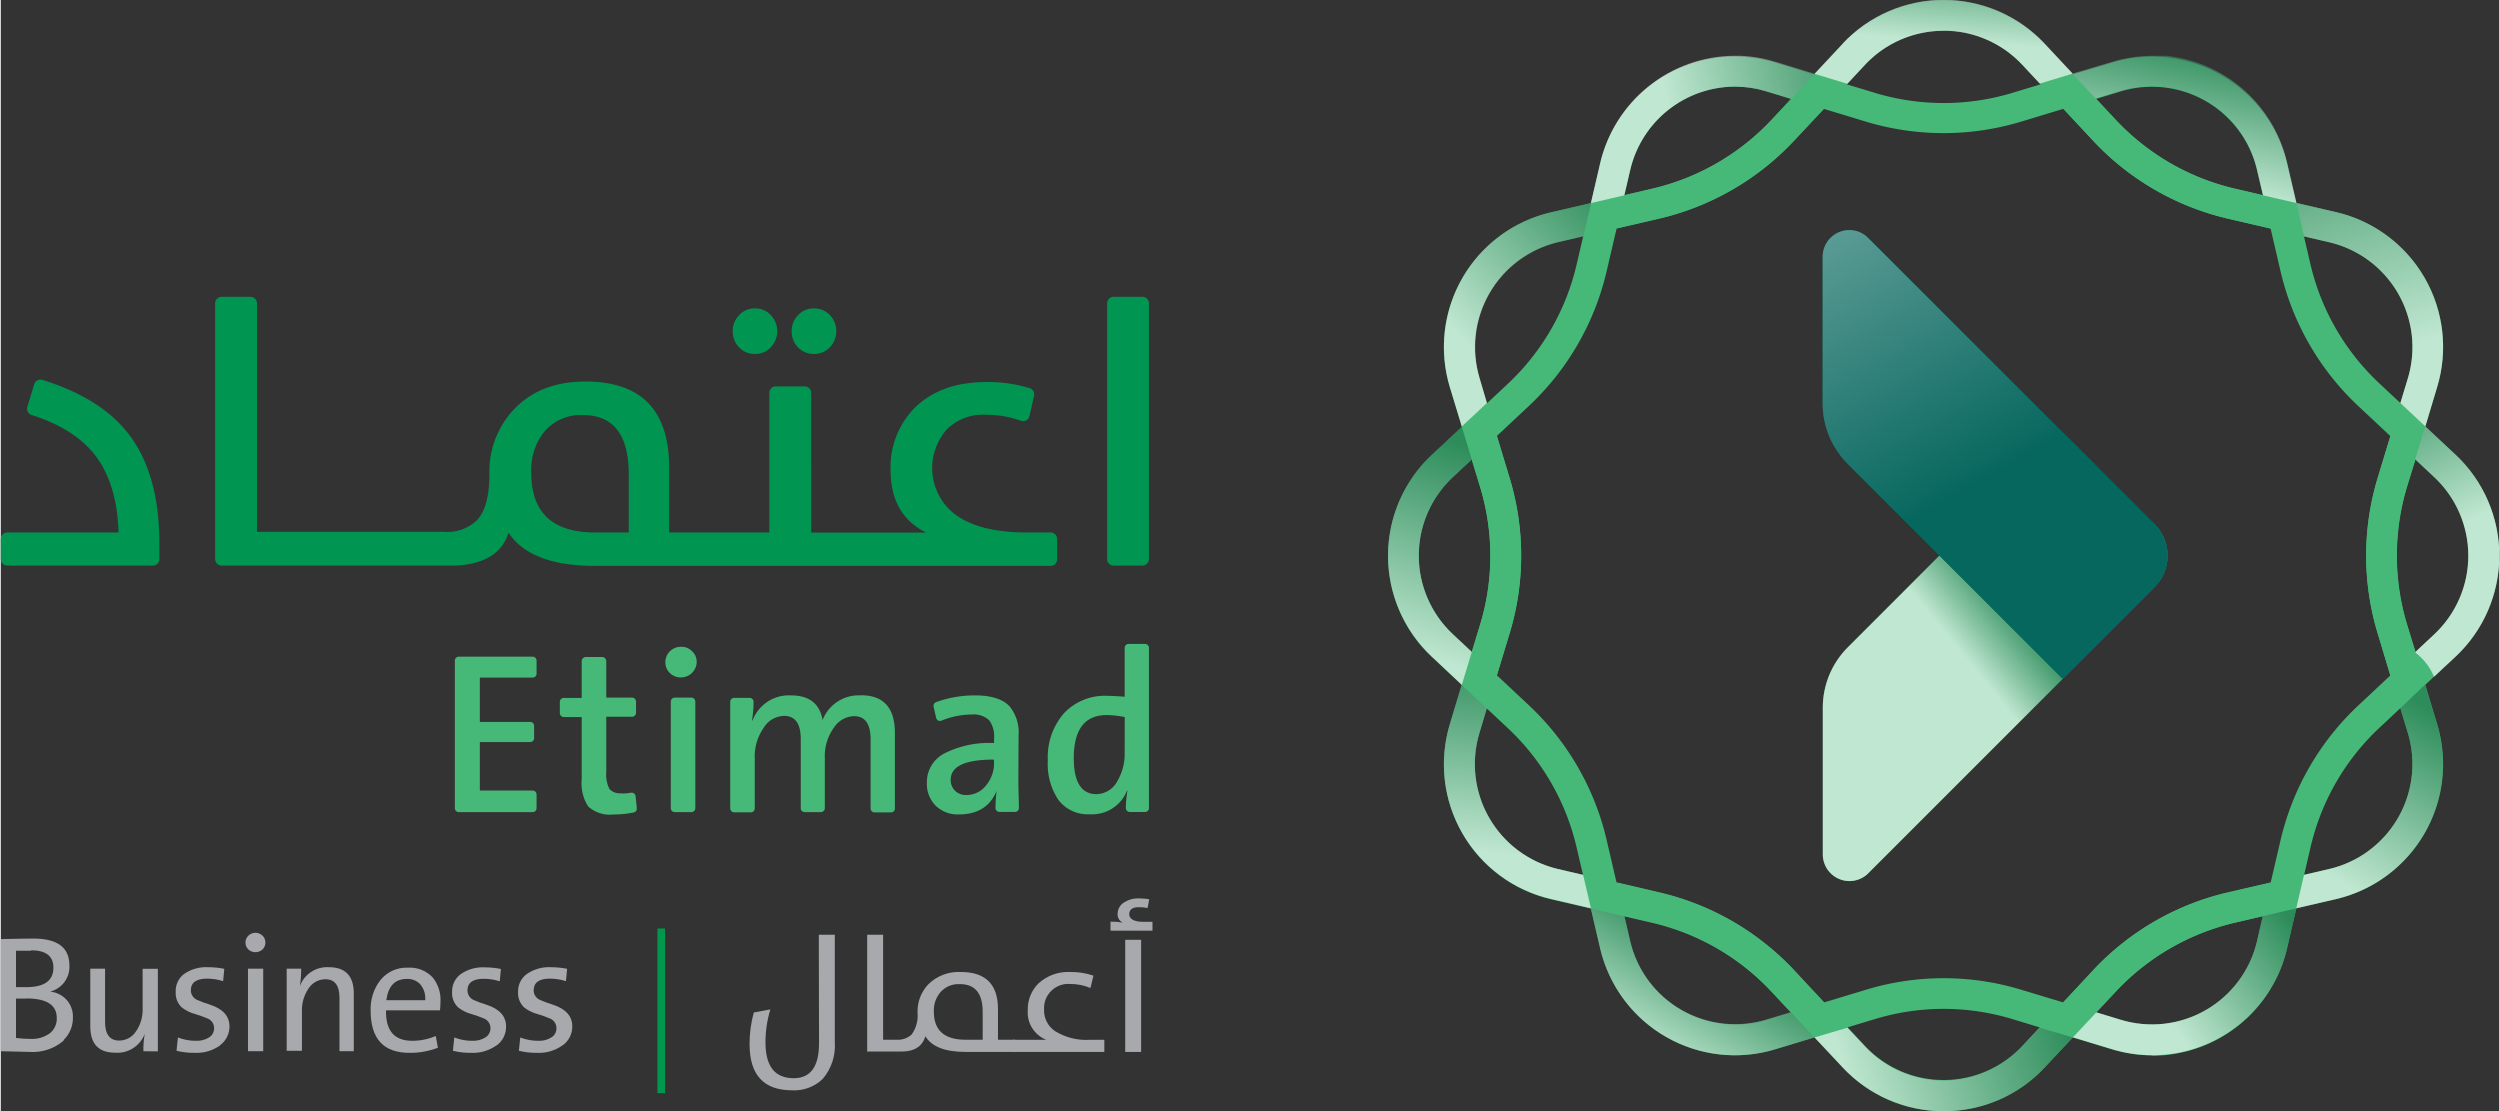 <svg xmlns='http://www.w3.org/2000/svg' xmlns:xlink='http://www.w3.org/1999/xlink' width='125.986' height='56'
     viewBox='0 0 347.64 154.62'>
  <rect x="0" y="0" width="347.64" height="154.62" fill="#333333" stroke="none"/>
  <defs>
    <clipPath id='b'>
      <path fill='none' d='M0 0h347.64v154.62H0z' />
    </clipPath>
    <clipPath id='c'>
      <path fill='none' d='M220.66 7.76h34.27v23.01h-34.27z' />
    </clipPath>
    <clipPath id='d'>
      <path fill='none'
            d='M241.15 7.76a19.33 19.33 0 0 0-18.6 14.9l-1.88 8.1c1.52-.42 3.08-.76 4.65-1.07l1.41-6.06a15 15 0 0 1 14.54-11.58 15 15 0 0 1 4.38.65l5.85 1.78a27.26 27.26 0 0 1 3.44-3.44l-8-2.44a19.17 19.17 0 0 0-5.52-.85Z' />
    </clipPath>
    <clipPath id='e'>
      <path fill='none' d='M287.03 7.76h32.69v21.8h-32.69z' />
    </clipPath>
    <clipPath id='f'>
      <path fill='none'
            d='M299.26 7.76a19.57 19.57 0 0 0-5.49.85l-6.74 2a34.63 34.63 0 0 1 1.52 4l6.46-2a15 15 0 0 1 18.92 10.93l1.24 5.29a38.32 38.32 0 0 1 4.55.64l-1.61-6.91a19.31 19.31 0 0 0-18.56-14.9Z' />
    </clipPath>
    <clipPath id='h'>
      <path fill='none' d='M193.02 57.3h13.75v39.71h-13.75z' />
    </clipPath>
    <clipPath id='i'>
      <path fill='none'
            d='M199.12 63.25a19.26 19.26 0 0 0 0 28.11l6 5.65a25.45 25.45 0 0 1 1.46-4.51l-4.56-4.27a15 15 0 0 1 0-21.85l4.76-4.38c-.49-1.54-.94-3.09-1.3-4.66Z' />
    </clipPath>
    <clipPath id='k'>
      <path fill='none' d='M334.36 57.72h13.28v36.43h-13.28z' />
    </clipPath>
    <clipPath id='l'>
      <path fill='none'
            d='m334.36 62.4 4.25 4a15 15 0 0 1 0 21.85l-2.69 2.52a8 8 0 0 1 2.65 3.4l3-2.79a19.26 19.26 0 0 0 0-28.11l-5.92-5.53a45.19 45.19 0 0 1-1.27 4.68' />
    </clipPath>
    <clipPath id='n'>
      <path fill='none' d='M220.82 124.5h33.5v22.35h-33.5z' />
    </clipPath>
    <clipPath id='o'>
      <path fill='none'
            d='m225.21 124.5-1.23.07a22.23 22.23 0 0 1-3.16 0l1.73 7.42A19.26 19.26 0 0 0 246.9 146l7.42-2.26a18.27 18.27 0 0 1-1.13-1.77 6.75 6.75 0 0 1-1.3-2l-6.24 1.89A15 15 0 0 1 226.73 131l-1.51-6.48Z' />
    </clipPath>
    <clipPath id='q'>
      <path fill='none' d='M285.96 125.76h33.59v21.1h-33.59z' />
    </clipPath>
    <clipPath id='r'>
      <path fill='none'
            d='m315 126.22-1.07 4.78A15 15 0 0 1 295 141.9l-6.54-2a35.54 35.54 0 0 0-2.5 3.72l7.8 2.37a19.7 19.7 0 0 0 5.45.84h.36A19.28 19.28 0 0 0 318.11 132l1.44-6.19c-1.51.19-3 .33-4.51.46' />
    </clipPath>
    <clipPath id='t'>
      <path fill='none' d='M319.41 95.27h20.46v31.11h-20.46z' />
    </clipPath>
    <clipPath id='u'>
      <path fill='none'
            d='m333.88 98.54 1.05 3.45A15 15 0 0 1 324 120.91l-3.52.82-1.08 4.65 5.57-1.29a19.27 19.27 0 0 0 14-24.35l-1.66-5.47Z' />
    </clipPath>
    <clipPath id='w'>
      <path fill='none' d='M200.79 95.27h20.46v31.11h-20.46z' />
    </clipPath>
    <clipPath id='x'>
      <path fill='none'
            d='M201.63 100.74a19.26 19.26 0 0 0 14.06 24.35l5.57 1.29-1.09-4.65-3.51-.82A15 15 0 0 1 205.74 102l1-3.45-3.49-3.27Z' />
    </clipPath>
    <clipPath id='z'>
      <path fill='none' d='M252.37 142.96h35.92v11.66h-35.92z' />
    </clipPath>
    <clipPath id='A'>
      <path fill='none'
            d='m252.37 144.35 3.91 4.17a19.26 19.26 0 0 0 28.11 0l3.9-4.17-4.57-1.35-2.46 2.63a15 15 0 0 1-21.85 0l-2.47-2.63Z' />
    </clipPath>
    <clipPath id='C'>
      <path fill='none' d='M252.37 0h35.92v11.66h-35.92z' />
    </clipPath>
    <clipPath id='D'>
      <path fill='none'
            d='m256.28 6.09-3.91 4.18 4.57 1.39L259.41 9a15 15 0 0 1 21.85 0l2.46 2.63 4.57-1.39-3.9-4.18a19.26 19.26 0 0 0-28.11 0' />
    </clipPath>
    <clipPath id='F'>
      <path fill='none' d='M200.79 28.23h20.46v31.11h-20.46z' />
    </clipPath>
    <clipPath id='G'>
      <path fill='none'
            d='M215.69 29.53a19.25 19.25 0 0 0-14.06 24.34l1.66 5.47 3.49-3.26-1-3.45a15 15 0 0 1 10.92-18.92l3.51-.82 1.09-4.66Z' />
    </clipPath>
    <clipPath id='I'>
      <path fill='none' d='M319.41 28.23h20.46v31.11h-20.46z' />
    </clipPath>
    <clipPath id='J'>
      <path fill='none'
            d='m319.41 28.23 1.08 4.66 3.52.82a15 15 0 0 1 10.92 18.92l-1.05 3.45 3.49 3.26 1.63-5.47a19.26 19.26 0 0 0-14-24.34Z' />
    </clipPath>
    <clipPath id='L'>
      <path fill='none' d='M253.5 60.16h47.98v62.44H253.5z' />
    </clipPath>
    <clipPath id='M'>
      <path fill='none'
            d='M257 90.07a11.88 11.88 0 0 0-3.48 8.4v20.42a3.71 3.71 0 0 0 6.33 2.62l39.85-39.85a6.11 6.11 0 0 0 1.8-4.28v-.15a6.09 6.09 0 0 0-1.8-4.27l-12.81-12.79Z' />
    </clipPath>
    <clipPath id='O'>
      <path fill='none'
            d='M253.5 35.73v20.41a11.88 11.88 0 0 0 3.48 8.4l29.91 29.91 12.79-12.79a6.14 6.14 0 0 0 0-8.7l-39.85-39.85a3.6 3.6 0 0 0-2.59-1.1 3.71 3.71 0 0 0-3.74 3.72' />
    </clipPath>
    <linearGradient id='a' x1='-1372.1' x2='-1371.1' y1='1353.07' y2='1353.07'
                    gradientTransform='matrix(28.34 0 0 -28.34 39118.6 38370.72)' gradientUnits='userSpaceOnUse'>
      <stop offset='0' stop-color='#fff' />
      <stop offset='1' stop-color='#1f754a' />
    </linearGradient>
    <linearGradient xlink:href='#a' id='g' x1='-1354.82' x2='-1353.82' y1='1350.55' y2='1350.55'
                    gradientTransform='matrix(19.4 0 0 -19.4 26580.43 26214.96)' />
    <linearGradient xlink:href='#a' id='j' x1='-1360.9' x2='-1359.9' y1='1347.82' y2='1347.82'
                    gradientTransform='matrix(29.97 0 0 -29.97 40972.22 40476.34)' />
    <linearGradient xlink:href='#a' id='m' x1='-1355.57' x2='-1354.57' y1='1339.25' y2='1339.25'
                    gradientTransform='matrix(0 -24.12 -24.12 0 32650.24 -32622.47)' />
    <linearGradient xlink:href='#a' id='p' x1='-1358.11' x2='-1357.11' y1='1355.8' y2='1355.8'
                    gradientTransform='matrix(18.3 0 0 -18.3 25077.5 24946.07)' />
    <linearGradient xlink:href='#a' id='s' x1='-1365.82' x2='-1364.82' y1='1356.36' y2='1356.36'
                    gradientTransform='matrix(21.95 0 0 -21.95 30278.17 29915.14)' />
    <linearGradient xlink:href='#a' id='v' x1='-1362.08' x2='-1361.08' y1='1350.88' y2='1350.88'
                    gradientTransform='matrix(27.17 0 0 -27.17 37325.6 36813.03)' />
    <linearGradient xlink:href='#a' id='y' x1='-1358.64' x2='-1357.64' y1='1346.19' y2='1346.19'
                    gradientTransform='matrix(27.47 0 0 -27.47 37523.99 37094.86)' />
    <linearGradient xlink:href='#a' id='B' x1='-1370.97' x2='-1369.97' y1='1351.69' y2='1351.69'
                    gradientTransform='matrix(32.05 0 0 -32.05 44196.84 43470.74)' />
    <linearGradient xlink:href='#a' id='E' x1='-1346.08' x2='-1345.08' y1='1351.52' y2='1351.52'
                    gradientTransform='matrix(13.48 0 0 -13.48 18415.48 18228.87)' />
    <linearGradient xlink:href='#a' id='H' x1='-1365.1' x2='-1364.1' y1='1351.54' y2='1351.54'
                    gradientTransform='matrix(29.22 0 0 -29.22 40091.54 39536.49)' />
    <linearGradient xlink:href='#a' id='K' x1='-1361.4' x2='-1360.4' y1='1340.94' y2='1340.94'
                    gradientTransform='matrix(0 -39.64 -39.64 0 53490.98 -53916.19)' />
    <linearGradient id='N' x1='-1362.98' x2='-1361.98' y1='1362.29' y2='1362.29'
                    gradientTransform='matrix(15.52 0 0 -15.52 21427.91 21235.59)' gradientUnits='userSpaceOnUse'>
      <stop offset='0' stop-color='#fff' />
      <stop offset='.66' stop-color='#1f754a' />
      <stop offset='1' stop-color='#1f754a' />
    </linearGradient>
    <linearGradient id='P' x1='-1373.53' x2='-1372.53' y1='1341.01' y2='1341.01'
                    gradientTransform='matrix(0 117.75 117.75 0 -157624.66 161682.52)' gradientUnits='userSpaceOnUse'>
      <stop offset='0' stop-color='#fff' />
      <stop offset='1' stop-color='#06675e' />
    </linearGradient>
  </defs>
  <g data-name='Layer 1' style='isolation:isolate'>
    <g clip-path='url(#b)'>
      <path fill='#46b978'
            d='M299.4 146.85a19.5 19.5 0 0 1-5.63-.84l-13.83-4.2a32.92 32.92 0 0 0-19.21 0L246.9 146a19.26 19.26 0 0 1-24.35-14l-3.28-14.07a33 33 0 0 0-9.6-16.64l-10.55-9.88a19.26 19.26 0 0 1 0-28.11l10.55-9.87a33 33 0 0 0 9.6-16.64l3.28-14.08a19.27 19.27 0 0 1 24.35-14l13.83 4.2a33.08 33.08 0 0 0 19.21 0l13.83-4.2a19.25 19.25 0 0 1 24.34 14.05l3.28 14.08A33 33 0 0 0 331 53.38l10.54 9.87a19.24 19.24 0 0 1 0 28.11L331 101.24a32.92 32.92 0 0 0-9.61 16.64L318.11 132a19.27 19.27 0 0 1-18.71 14.9M241.27 12.06a15 15 0 0 0-14.54 11.58l-3.28 14.07a37.25 37.25 0 0 1-10.85 18.8l-10.55 9.88a14.95 14.95 0 0 0 0 21.84l10.55 9.88a37.26 37.26 0 0 1 10.85 18.79l3.28 14.1a15 15 0 0 0 18.92 10.92l13.83-4.19a37.14 37.14 0 0 1 21.7 0L295 141.9a15 15 0 0 0 18.93-10.9l3.28-14.08a37.33 37.33 0 0 1 10.85-18.79l10.55-9.88a14.95 14.95 0 0 0 0-21.84l-10.55-9.88a37.32 37.32 0 0 1-10.85-18.8l-3.28-14.07A15 15 0 0 0 295 12.71l-13.83 4.2a37.31 37.31 0 0 1-21.7 0l-13.83-4.2a15 15 0 0 0-4.38-.65' />
      <g clip-path='url(#c)' opacity='.66' style='mix-blend-mode:multiply'>
        <g clip-path='url(#d)'>
          <path fill='url(#a)' d='M218.51 4.19h38.58v30.16h-38.58z'
                transform='rotate(-13.06 237.87 19.262)' />
        </g>
      </g>
      <g clip-path='url(#e)' opacity='.66' style='mix-blend-mode:multiply'>
        <g clip-path='url(#f)'>
          <path fill='url(#g)' d='M289.22.36h28.32v36.61h-28.32z' transform='rotate(-77.59 303.386 18.663)' />
        </g>
      </g>
      <g clip-path='url(#h)' opacity='.66' style='mix-blend-mode:multiply'>
        <g clip-path='url(#i)'>
          <path fill='url(#j)' d='M178.9 64.81h41.99V89.5H178.9z' transform='rotate(-73.11 199.912 77.159)' />
        </g>
      </g>
      <g clip-path='url(#k)' opacity='.66' style='mix-blend-mode:multiply'>
        <g clip-path='url(#l)'>
          <path fill='url(#m)' d='M327.37 56.61h27.27v38.65h-27.27z'
                transform='rotate(-24.66 341.066 75.942)' />
        </g>
      </g>
      <g clip-path='url(#n)' opacity='.66' style='mix-blend-mode:multiply'>
        <g clip-path='url(#o)'>
          <path fill='url(#p)' d='M219.08 115.74h36.99v40.59h-36.99z'
                transform='matrix(.51 -.86 .86 .51 -1.09 270.15)' />
        </g>
      </g>
      <g clip-path='url(#q)' opacity='.66' style='mix-blend-mode:multiply'>
        <g clip-path='url(#r)'>
          <path fill='url(#s)' d='M282.99 117.8h39.53v37.01h-39.53z'
                transform='rotate(-36.78 302.764 136.299)' />
        </g>
      </g>
      <path fill='#46b978'
            d='M270.33 154.62a19.07 19.07 0 0 1-14.05-6.1L246.4 138a33 33 0 0 0-16.64-9.6l-14.07-3.28a19.26 19.26 0 0 1-14.06-24.35l4.2-13.83a32.92 32.92 0 0 0 0-19.21l-4.2-13.83a19.25 19.25 0 0 1 14.06-24.34l14.07-3.28a33 33 0 0 0 16.64-9.6l9.88-10.56a19.26 19.26 0 0 1 28.11 0l9.88 10.56a33 33 0 0 0 16.63 9.6l14.1 3.25a19.25 19.25 0 0 1 14 24.34l-4.2 13.83a33.08 33.08 0 0 0 0 19.21l4.2 13.83a19.27 19.27 0 0 1-14 24.35l-14.08 3.28a33 33 0 0 0-16.63 9.6l-9.88 10.55a19.09 19.09 0 0 1-14.06 6.1m0-150.33A14.8 14.8 0 0 0 259.41 9l-9.88 10.55a37.33 37.33 0 0 1-18.79 10.85l-14.08 3.28a15 15 0 0 0-10.92 18.92l4.19 13.83a37.14 37.14 0 0 1 0 21.7L205.74 102a15 15 0 0 0 10.92 18.92l14.08 3.28a37.19 37.19 0 0 1 18.79 10.8l9.88 10.55a15 15 0 0 0 21.85 0l9.88-10.55a37.1 37.1 0 0 1 18.79-10.85l14.07-3.24A15 15 0 0 0 334.93 102l-4.2-13.83a37.31 37.31 0 0 1 0-21.7l4.2-13.83A15 15 0 0 0 324 33.71l-14.08-3.28a37.25 37.25 0 0 1-18.79-10.85L281.26 9a14.81 14.81 0 0 0-10.93-4.74' />
      <path fill='#46b978'
            d='m204.68 90.7 3.49 3.3 1.76-5.8a37.14 37.14 0 0 0 0-21.7l-1.76-5.81-3.49 3.27 1.15 3.78a32.92 32.92 0 0 1 0 19.21ZM230.74 30.43a37.33 37.33 0 0 0 18.79-10.85l4.15-4.43-4.58-1.39-2.7 2.89a33 33 0 0 1-16.64 9.6l-3.85.9-1.08 4.65ZM291.14 19.58a37.25 37.25 0 0 0 18.79 10.85l5.91 1.37-1.09-4.65-3.85-.9a33 33 0 0 1-16.63-9.6l-2.71-2.89-4.56 1.39ZM309.93 124.19A37.18 37.18 0 0 0 291.14 135l-4.14 4.47 4.57 1.39 2.71-2.89a33 33 0 0 1 16.63-9.6l3.85-.9 1.09-4.66ZM334.83 86.91a33.08 33.08 0 0 1 0-19.21l1.17-3.78-3.49-3.27-1.76 5.81a37.31 37.31 0 0 0 0 21.7l1.74 5.84 3.51-3.3Z' />
      <g clip-path='url(#t)' opacity='.66' style='mix-blend-mode:multiply'>
        <g clip-path='url(#u)'>
          <path fill='url(#v)' d='M311.22 93.81h37.56v34.04h-37.56z'
                transform='matrix(.51 -.86 .86 .51 67.16 339.08)' />
        </g>
      </g>
      <path fill='#46b978'
            d='M249.53 135a37.26 37.26 0 0 0-18.79-10.85l-5.91-1.38 1.08 4.66 3.85.9A33 33 0 0 1 246.4 138l2.7 2.89 4.58-1.39Z' />
      <g clip-path='url(#w)' opacity='.66' style='mix-blend-mode:multiply'>
        <g clip-path='url(#x)'>
          <path fill='url(#y)' d='M194.19 98.83h32.95v23.99h-32.95z'
                transform='rotate(-84.66 210.651 110.828)' />
        </g>
      </g>
      <g clip-path='url(#z)' opacity='.66' style='mix-blend-mode:multiply'>
        <g clip-path='url(#A)'>
          <path fill='url(#B)' d='M251.45 137.73h37.77v22.12h-37.77z'
                transform='rotate(-17.88 270.319 148.77)' />
        </g>
      </g>
      <g clip-path='url(#C)' opacity='.66' style='mix-blend-mode:multiply'>
        <g clip-path='url(#D)'>
          <path fill='url(#E)' d='M263.26-12.5h14.15v36.66h-14.15z' transform='rotate(-85.97 270.331 5.827)' />
        </g>
      </g>
      <g clip-path='url(#F)' opacity='.66' style='mix-blend-mode:multiply'>
        <g clip-path='url(#G)'>
          <path fill='url(#H)' d='M192.11 25.37h37.11V62.2h-37.11z'
                transform='rotate(-46.15 210.64 43.797)' />
        </g>
      </g>
      <g clip-path='url(#I)' opacity='.66' style='mix-blend-mode:multiply'>
        <g clip-path='url(#J)'>
          <path fill='url(#K)' d='M315.2 25.75h29.61v36.07H315.2z'
                transform='rotate(-17.63 329.921 43.8)' />
        </g>
      </g>
      <path fill='#46b978'
            d='m259.83 121.51 39.85-39.85a6.14 6.14 0 0 0 0-8.7l-12.79-12.79L257 90.07a11.88 11.88 0 0 0-3.48 8.4v20.42a3.71 3.71 0 0 0 6.33 2.62' />
      <g clip-path='url(#L)' opacity='.66' style='mix-blend-mode:multiply'>
        <g clip-path='url(#M)'>
          <path fill='url(#N)' d='M238.8 52.17h77.39v79.68H238.8z'
                transform='rotate(-39.09 277.518 92.001)' />
        </g>
      </g>
      <path fill='#06675e'
            d='M253.5 35.73v20.42a11.85 11.85 0 0 0 3.5 8.39l29.91 29.91 12.79-12.79a6.14 6.14 0 0 0 0-8.7l-39.87-39.85a3.71 3.71 0 0 0-6.33 2.62' />
    </g>
    <g clip-path='url(#O)'>
      <path fill='url(#P)' d='M241.21 24.08h73.16v78.31h-73.16z' transform='rotate(-29.74 277.85 63.231)' />
    </g>
    <g clip-path='url(#b)'>
      <path fill='#009652'
            d='M22.07 75.67q0-9.72-4.28-15.28-3.85-5-12-7.53a.91.91 0 0 0-1.14.61l-.95 3.15a.91.91 0 0 0 .61 1.13q6 1.91 8.88 5.67 3 4 3.2 10.67H.91A.91.91 0 0 0 0 75v2.79a.91.91 0 0 0 .91.91h20.25a.91.91 0 0 0 .91-.91ZM61.62 78.7h1.68c4-.2 6.44-1.71 7.35-4.57q3.07 4.6 12 4.61h63.42a.91.91 0 0 0 .91-.91V75a.91.91 0 0 0-.91-.91h-3.32q-6.6 0-10-2.54a8.12 8.12 0 0 1-1.08-11.84 7.08 7.08 0 0 1 5.28-2 14.31 14.31 0 0 1 5 .84.9.9 0 0 0 1.18-.66l.64-2.81a.9.9 0 0 0-.6-1.07 20 20 0 0 0-6-.85q-6.42 0-10.06 3.65a11.72 11.72 0 0 0-3.3 8.6q0 6.24 4.95 8.7h-16V54.67a.91.91 0 0 0-.91-.91h-4a.91.91 0 0 0-.91.91v19.42H93v-9q0-12-11.63-12-6.34 0-10 3.91a12.59 12.59 0 0 0-3.38 9q0 4.53-1.73 6.39A6 6 0 0 1 61.65 74h-26V42.21a.91.91 0 0 0-.91-.91h-4a.91.91 0 0 0-.91.91v35.58a.91.91 0 0 0 .91.91h30.88ZM75.68 60A6.64 6.64 0 0 1 81 57.75q6.38 0 6.38 8.28v8.06h-4.7q-8.86 0-8.87-8.29a8.48 8.48 0 0 1 1.87-5.8M113.14 49.25a3 3 0 0 0 2.22-.93 3.24 3.24 0 0 0 0-4.48 3 3 0 0 0-2.22-.93 2.93 2.93 0 0 0-2.19.93 3.09 3.09 0 0 0-.9 2.23 3.12 3.12 0 0 0 .9 2.28 3 3 0 0 0 2.19.9' />
      <path fill='#009652'
            d='M104.92 49.25a2.94 2.94 0 0 0 2.22-.93 3.24 3.24 0 0 0 0-4.48 2.94 2.94 0 0 0-2.22-.93 2.91 2.91 0 0 0-2.17.93 3.09 3.09 0 0 0-.9 2.23 3.19 3.19 0 0 0 .9 2.28 2.92 2.92 0 0 0 2.17.9M158.85 41.3h-4a.91.91 0 0 0-.91.91v35.58a.91.91 0 0 0 .91.91h4a.91.91 0 0 0 .91-.91V42.21a.91.91 0 0 0-.91-.91' />
      <path fill='#46b978'
            d='M63.73 113H74a.54.54 0 0 0 .55-.55v-1.87A.55.55 0 0 0 74 110h-7.34v-6.75h7a.55.55 0 0 0 .55-.55V101a.55.55 0 0 0-.55-.55h-7v-6.17H74a.54.54 0 0 0 .55-.55v-1.81a.55.55 0 0 0-.55-.55H63.73a.55.55 0 0 0-.55.55v20.53a.55.55 0 0 0 .55.55M86.32 110.37a1.89 1.89 0 0 1-1.64-.61 4.53 4.53 0 0 1-.43-2.39v-7.64h3.59a.55.55 0 0 0 .55-.55v-1.56a.55.55 0 0 0-.55-.55h-3.59V92a.58.58 0 0 0-.58-.58h-2.26a.58.58 0 0 0-.58.58v5.11h-2.49a.55.55 0 0 0-.55.55v1.56a.55.55 0 0 0 .55.55h2.49v8.69a5.88 5.88 0 0 0 .92 3.77 4.5 4.5 0 0 0 3.48 1.1 14.15 14.15 0 0 0 2.83-.28.54.54 0 0 0 .44-.59l-.17-1.67a.55.55 0 0 0-.63-.49 8.19 8.19 0 0 1-1.38.11M93.78 113h2.31a.55.55 0 0 0 .55-.55V97.62a.55.55 0 0 0-.55-.55h-2.31a.55.55 0 0 0-.55.55v14.83a.54.54 0 0 0 .55.55M94.65 90a2.12 2.12 0 0 0-1.56.64 2.12 2.12 0 0 0 0 3 2.14 2.14 0 0 0 1.56.62 2.19 2.19 0 0 0 2.18-2.14 2 2 0 0 0-.66-1.52 2 2 0 0 0-1.52-.6M119.65 96.76a5.37 5.37 0 0 0-5.3 3.43c-.4-2.29-1.87-3.43-4.39-3.43a5.41 5.41 0 0 0-5.36 3.49h-.07a17.65 17.65 0 0 0 .22-2.59.56.56 0 0 0-.55-.56h-2.15a.55.55 0 0 0-.55.55v14.83a.54.54 0 0 0 .55.55h2.31a.55.55 0 0 0 .55-.55v-7a6.9 6.9 0 0 1 1.21-4.16 3.43 3.43 0 0 1 2.88-1.71q2.31 0 2.31 3.24v9.6a.54.54 0 0 0 .55.55h2.25a.55.55 0 0 0 .55-.55v-7a6.69 6.69 0 0 1 1.28-4.22 3.42 3.42 0 0 1 2.8-1.58c1.53 0 2.29 1.08 2.29 3.24v9.6a.55.55 0 0 0 .55.55h2.28a.54.54 0 0 0 .55-.55V102q0-5.26-4.72-5.26M141.62 102.33a5.69 5.69 0 0 0-1.29-4.09q-1.44-1.48-4.77-1.48a15.64 15.64 0 0 0-5.42.94.54.54 0 0 0-.34.64l.35 1.55a.55.55 0 0 0 .75.38 11.23 11.23 0 0 1 4.18-.85 3.18 3.18 0 0 1 2.45.8 3.74 3.74 0 0 1 .68 2.5v.67a13.8 13.8 0 0 0-6.85 1.41 4.5 4.5 0 0 0-2.5 4.1 4.3 4.3 0 0 0 1.2 3.18 4.36 4.36 0 0 0 3.24 1.24q3.93 0 5.27-3.29a17.91 17.91 0 0 0-.16 2.38.54.54 0 0 0 .55.56h2.16a.53.53 0 0 0 .54-.57c0-1.18-.07-2.45-.07-3.79Zm-3.41 3.79a4.87 4.87 0 0 1-1.07 3.11 3.45 3.45 0 0 1-2.79 1.39 2.12 2.12 0 0 1-1.59-.61 2.07 2.07 0 0 1-.58-1.53q0-2.79 6-2.79ZM156.38 90.15v6.79q-1.73-.12-2.4-.12a7.8 7.8 0 0 0-6.06 2.44 9.3 9.3 0 0 0-2.23 6.56 8.93 8.93 0 0 0 1.47 5.48 5.13 5.13 0 0 0 4.37 2 5.23 5.23 0 0 0 5.18-3.29h.06a16.32 16.32 0 0 0-.23 2.42.55.55 0 0 0 .55.55h2.12a.54.54 0 0 0 .55-.55V90.15a.55.55 0 0 0-.55-.55h-2.28a.55.55 0 0 0-.55.55m0 14.62a7.33 7.33 0 0 1-1 3.88 3.34 3.34 0 0 1-2.92 1.85c-2.1 0-3.16-1.67-3.16-5q0-6 4.57-6a12.31 12.31 0 0 1 2.52.28Z' />
    </g>
  </g>
  <g transform='translate(0, 125),scale(1.06)' fill-rule='nonzero'>
    <path
      d='M107.38,4.777 L109.48,4.777 L109.48,18.847 C109.612,20.613 109.041,22.36 107.89,23.707 C106.82,24.735 105.372,25.274 103.89,25.197 C100.15,25.197 98.29,23.197 98.29,19.117 C98.287,17.717 98.476,16.325 98.85,14.977 L101.02,14.577 C100.592,15.983 100.377,17.446 100.38,18.917 C100.38,22.047 101.61,23.607 104.09,23.607 C106.297,23.607 107.403,22.087 107.41,19.047 L107.38,4.777 Z'
      id='Path' fill='#A7A9AC'></path>
    <path
      d='M113.73,20.157 L113.73,4.777 L115.82,4.777 L115.82,18.557 L117.57,18.557 C118.303,18.612 119.027,18.362 119.57,17.867 C120.166,17.035 120.44,16.015 120.34,14.997 C120.294,13.611 120.81,12.266 121.77,11.267 C122.903,10.16 124.449,9.579 126.03,9.667 C129.283,9.667 130.907,11.297 130.9,14.557 L130.9,18.557 L133.18,18.557 L133.18,20.157 L126.62,20.157 C123.953,20.157 122.203,19.473 121.37,18.107 C121,19.377 119.97,20.107 118.3,20.107 L113.7,20.107 L113.73,20.157 Z M128.89,14.897 C128.89,12.463 127.89,11.25 125.89,11.257 C124.953,11.205 124.041,11.571 123.4,12.257 C122.762,12.976 122.432,13.916 122.48,14.877 C122.48,17.337 123.87,18.557 126.63,18.557 L128.89,18.557 L128.89,14.897 Z'
      id='Shape' fill='#A7A9AC'></path>
    <path
      d='M132.85,18.567 L137.24,18.567 C135.673,17.95 134.689,16.386 134.81,14.707 C134.765,13.383 135.272,12.101 136.21,11.167 C137.357,10.118 138.879,9.577 140.43,9.667 C141.45,9.653 142.465,9.815 143.43,10.147 L143.04,11.767 C142.185,11.41 141.267,11.23 140.34,11.237 C139.425,11.174 138.527,11.51 137.878,12.157 C137.228,12.805 136.89,13.701 136.95,14.617 C136.913,15.731 137.449,16.788 138.37,17.417 C139.755,18.275 141.374,18.677 143,18.567 L144.86,18.567 L144.86,20.157 L132.86,20.157 L132.85,18.567 Z'
      id='Path' fill='#A7A9AC'></path>
    <path
      d='M145.67,3.057 C146.209,3.048 146.748,3.088 147.28,3.177 C146.844,2.979 146.574,2.534 146.6,2.057 C146.597,1.512 146.844,0.996 147.27,0.657 C147.919,0.187 148.711,-0.043 149.51,0.007 C149.926,0.009 150.34,0.046 150.75,0.117 L150.54,1.267 C150.165,1.191 149.783,1.154 149.4,1.157 C148.55,1.157 148.13,1.467 148.13,2.077 C148.13,2.687 148.73,3.077 149.93,3.077 L151.18,3.077 L151.18,4.237 L145.67,4.237 L145.67,3.057 Z M147.6,5.437 L149.69,5.437 L149.69,20.157 L147.6,20.157 L147.6,5.437 Z'
      id='Shape' fill='#A7A9AC'></path>
    <path
      d='M8.27,18.657 C7.032,19.733 5.416,20.272 3.78,20.157 L0,20.067 L0,5.347 C2.14,5.297 3.57,5.277 4.29,5.277 C7.437,5.277 9.01,6.453 9.01,8.807 C9.101,10.409 8.038,11.85 6.48,12.237 L6.48,12.237 C7.313,12.321 8.085,12.709 8.65,13.327 C9.202,13.956 9.495,14.77 9.47,15.607 C9.496,16.734 9.05,17.821 8.24,18.607 M4,6.877 C3.45,6.877 2.79,6.877 2,6.877 L2,11.657 C2.28,11.657 2.72,11.657 3.33,11.657 C5.723,11.657 6.917,10.8 6.91,9.087 C6.91,7.567 5.91,6.817 3.97,6.817 M3.38,13.157 C2.69,13.157 2.24,13.157 2,13.157 L2,18.327 C2.627,18.404 3.258,18.445 3.89,18.447 C4.835,18.508 5.769,18.224 6.52,17.647 C7.077,17.155 7.382,16.438 7.35,15.697 C7.35,13.997 6.03,13.137 3.35,13.137'
      id='Shape' fill='#A7A9AC'></path>
    <path
      d='M18.72,20.067 C18.705,19.299 18.765,18.532 18.9,17.777 L18.9,17.777 C18.301,19.383 16.708,20.396 15,20.257 C12.84,20.257 11.75,19.107 11.75,16.797 L11.75,9.227 L13.69,9.227 L13.69,16.227 C13.69,17.847 14.31,18.667 15.55,18.667 C16.446,18.663 17.279,18.203 17.76,17.447 C18.359,16.564 18.661,15.513 18.62,14.447 L18.62,9.247 L20.62,9.247 L20.62,20.087 L18.72,20.067 Z'
      id='Path' fill='#A7A9AC'></path>
    <path
      d='M28.82,19.277 C27.853,19.981 26.675,20.333 25.48,20.277 C24.668,20.293 23.858,20.202 23.07,20.007 L23.25,18.257 C24.014,18.558 24.829,18.708 25.65,18.697 C26.249,18.725 26.843,18.568 27.35,18.247 C27.766,17.987 28.014,17.527 28,17.037 C28.005,16.503 27.695,16.018 27.21,15.797 C26.649,15.557 26.075,15.35 25.49,15.177 C24.856,15.01 24.264,14.713 23.75,14.307 C23.208,13.787 22.92,13.056 22.96,12.307 C22.912,11.405 23.299,10.535 24,9.967 C24.945,9.294 26.092,8.966 27.25,9.037 C27.952,9.04 28.652,9.11 29.34,9.247 L29.19,10.867 C28.504,10.65 27.789,10.538 27.07,10.537 C25.66,10.537 24.95,11.057 24.95,12.077 C24.95,12.611 25.263,13.096 25.75,13.317 C26.311,13.569 26.889,13.783 27.48,13.957 C29.17,14.517 30.02,15.467 30.02,16.797 C30.036,17.776 29.573,18.702 28.78,19.277'
      id='Path' fill='#A7A9AC'></path>
    <path
      d='M34.36,6.707 C33.833,7.187 33.027,7.187 32.5,6.707 C32.251,6.474 32.113,6.147 32.12,5.807 C32.115,5.464 32.253,5.134 32.5,4.897 C33.017,4.391 33.843,4.391 34.36,4.897 C34.602,5.135 34.739,5.461 34.739,5.802 C34.739,6.142 34.602,6.468 34.36,6.707 M32.45,9.227 L34.45,9.227 L34.45,20.067 L32.45,20.067 L32.45,9.227 Z'
      id='Shape' fill='#A7A9AC'></path>
    <path
      d='M44.46,20.067 L44.46,13.067 C44.46,11.427 43.84,10.617 42.61,10.617 C41.715,10.618 40.883,11.074 40.4,11.827 C39.802,12.71 39.497,13.76 39.53,14.827 L39.53,20.007 L37.53,20.007 L37.53,9.227 L39.43,9.227 C39.442,9.993 39.385,10.76 39.26,11.517 L39.26,11.517 C39.844,9.94 41.392,8.932 43.07,9.037 C45.25,9.037 46.34,10.19 46.34,12.497 L46.34,20.067 L44.46,20.067 Z'
      id='Path' fill='#A7A9AC'></path>
    <path
      d='M57.66,14.697 L50.57,14.697 C50.51,17.363 51.653,18.697 54,18.697 C55.066,18.701 56.121,18.487 57.1,18.067 L57.38,19.607 C56.184,20.068 54.911,20.296 53.63,20.277 C50.237,20.277 48.543,18.423 48.55,14.717 C48.496,13.273 48.953,11.857 49.84,10.717 C50.719,9.641 52.052,9.041 53.44,9.097 C54.675,9.019 55.879,9.5 56.72,10.407 C57.423,11.297 57.778,12.413 57.72,13.547 C57.72,13.951 57.697,14.355 57.65,14.757 M55.72,13.367 C55.781,12.625 55.556,11.887 55.09,11.307 C54.63,10.806 53.969,10.538 53.29,10.577 C51.75,10.577 50.86,11.507 50.61,13.367 L55.72,13.367 Z'
      id='Shape' fill='#A7A9AC'></path>
    <path
      d='M65.1,19.277 C64.129,19.981 62.948,20.333 61.75,20.277 C60.942,20.293 60.135,20.202 59.35,20.007 L59.53,18.257 C60.29,18.558 61.102,18.708 61.92,18.697 C62.522,18.722 63.118,18.565 63.63,18.247 C64.043,17.984 64.29,17.526 64.28,17.037 C64.282,16.504 63.973,16.02 63.49,15.797 C62.926,15.557 62.348,15.35 61.76,15.177 C61.129,15.01 60.54,14.714 60.03,14.307 C59.485,13.789 59.196,13.057 59.24,12.307 C59.209,11.407 59.606,10.547 60.31,9.987 C61.256,9.315 62.402,8.987 63.56,9.057 C64.262,9.06 64.962,9.13 65.65,9.267 L65.5,10.887 C64.814,10.668 64.099,10.557 63.38,10.557 C61.97,10.557 61.26,11.077 61.26,12.097 C61.265,12.63 61.576,13.112 62.06,13.337 C62.625,13.589 63.206,13.802 63.8,13.977 C65.49,14.537 66.33,15.487 66.33,16.817 C66.349,17.794 65.89,18.72 65.1,19.297'
      id='Path' fill='#A7A9AC'></path>
    <path
      d='M73.76,19.277 C72.794,19.982 71.615,20.335 70.42,20.277 C69.608,20.293 68.798,20.202 68.01,20.007 L68.19,18.257 C68.954,18.558 69.769,18.708 70.59,18.697 C71.189,18.725 71.783,18.568 72.29,18.247 C72.706,17.987 72.954,17.527 72.94,17.037 C72.945,16.503 72.635,16.018 72.15,15.797 C71.589,15.557 71.015,15.35 70.43,15.177 C69.796,15.01 69.204,14.713 68.69,14.307 C68.148,13.787 67.86,13.056 67.9,12.307 C67.866,11.394 68.276,10.523 69,9.967 C69.946,9.295 71.092,8.967 72.25,9.037 C72.952,9.04 73.652,9.11 74.34,9.247 L74.19,10.867 C73.504,10.65 72.789,10.538 72.07,10.537 C70.66,10.537 69.95,11.057 69.95,12.077 C69.95,12.611 70.263,13.096 70.75,13.317 C71.311,13.569 71.889,13.783 72.48,13.957 C74.17,14.517 75.02,15.467 75.02,16.797 C75.036,17.776 74.573,18.702 73.78,19.277'
      id='Path' fill='#A7A9AC'></path>
    <rect id='Rectangle' fill='#00984D' x='86.2' y='3.957' width='1' height='21.61'></rect>
  </g>
</svg>

